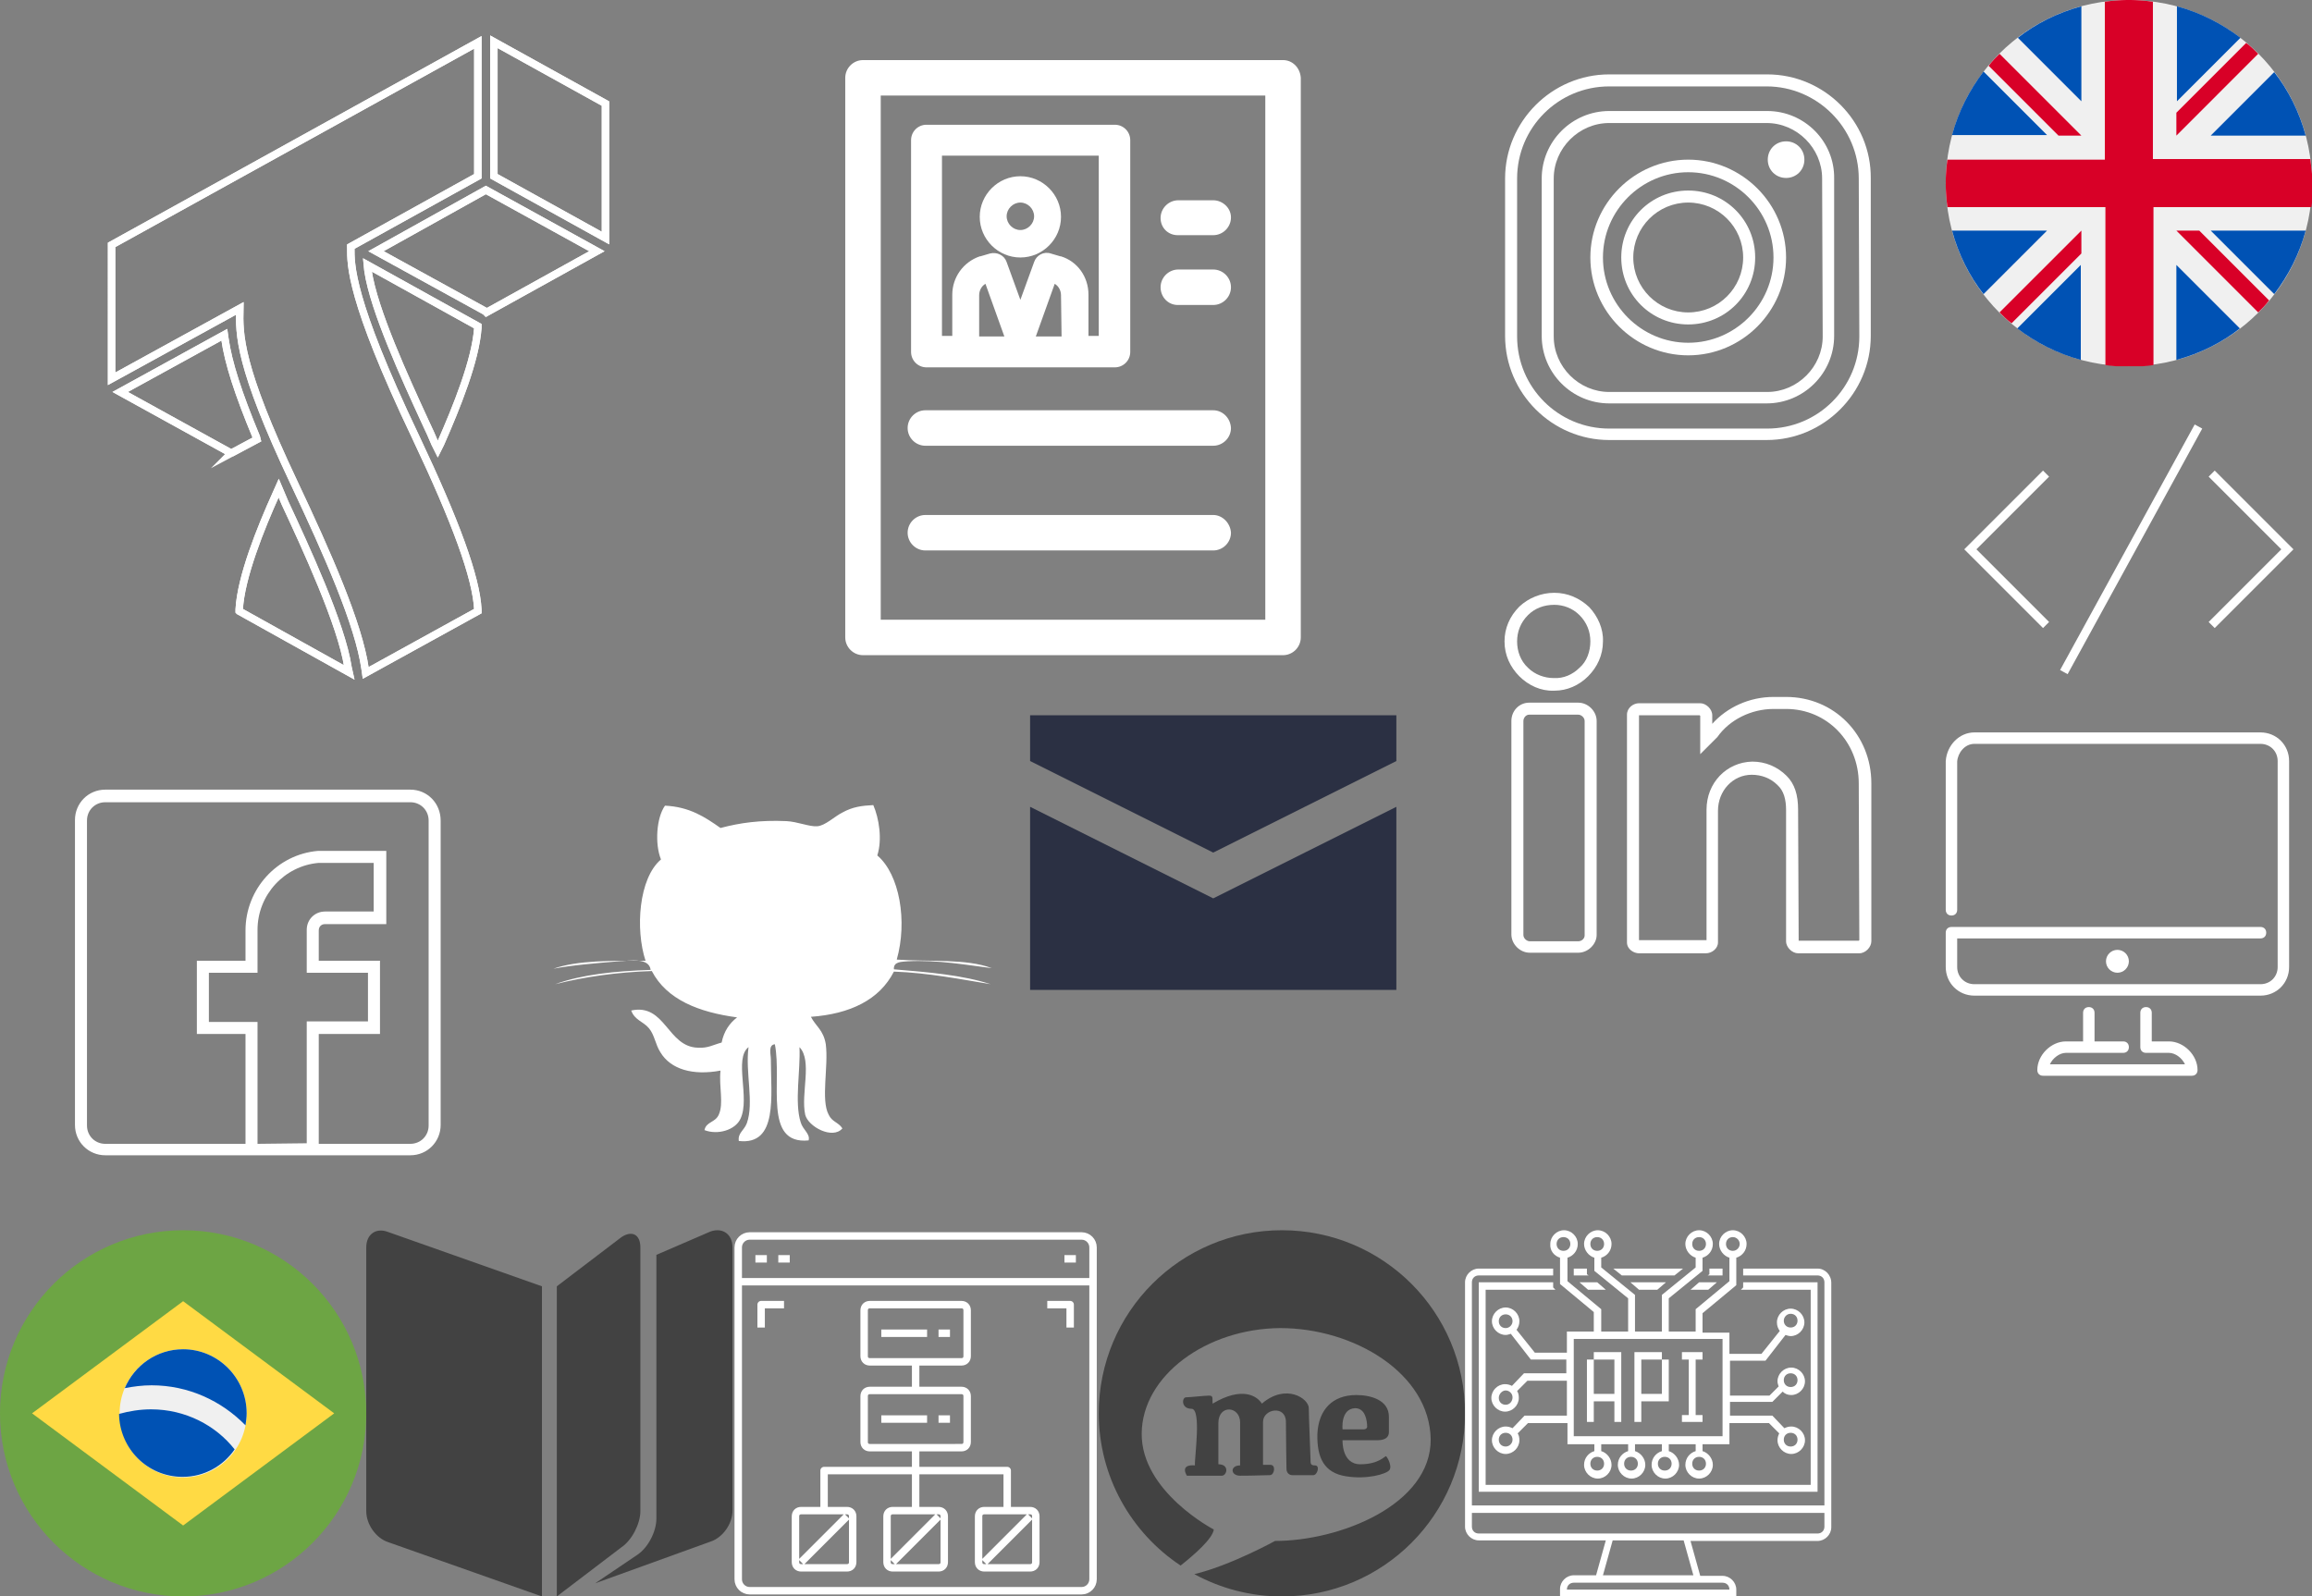 <svg width="404" height="279" xmlns="http://www.w3.org/2000/svg" xmlns:xlink="http://www.w3.org/1999/xlink"><rect width="100%" height="100%" fill="#808080" stroke="none"/><svg version="1.1" id="about_me_gray" x="192" y="215" width="64" height="64" xml:space="preserve" xmlns="http://www.w3.org/2000/svg"><path d="M45.7 40.9c3.3 0 4.3-1.5 4.5-1.4.2.1 1.1 1.7.6 2.4-.5.7-3.9 1.7-7.6 1.1-3.8-.6-5.1-3.2-5-7.4.2-4.2 2.6-6.8 6.8-6.8 2.4 0 5.7.8 5.7 3.8v2.7c0 .9-.7 1.4-2 1.4h-6.1s-.2 4.2 3.1 4.2zm-3.1-6.1h3.7s.5 0 .6-.4c0-1.1-.3-3.3-2.1-3.3-2.6.1-2.2 3.7-2.2 3.7zm-21.1 8.1h-6.1c-1-1.7.4-1.9 1.4-1.8-.1-1.3 1.2-9.9-.6-9.9-1.8 0-1.7-1.9-1-2 .7 0 3.3-.3 4.1-.3.8 0 .5.6.6 1.4 5.2-3.1 7.8-1.3 8.6 0 4.2-3.6 8.2-.9 8.2.8 0 1.7.3 8.1.3 8.9 0 .8 0 1.1.8 1.1.9 0 .4 1.7-.3 1.7h-3.7c-.5 0-1-.4-1-1.1s-.1-5.2-.1-8.2c0-3-4-2.3-4 0V41H30c1 0 .7 1.8-.1 1.8-1 0-2.5.1-5.2.1-1.7 0-1.8-1.8 0-1.8v-7.5c0-2.9-3.8-3.2-3.8.1v7.2c2 0 1.5 2 .6 2zM32 64c-5.5 0-10.7-1.4-15.3-3.9 6.3-1.5 14.1-5.8 14.1-5.8 11.3 0 27.3-6.3 27.2-17.8-.2-11.5-13.4-19.4-26.3-19.4-12.9.1-24.1 8.3-24.2 18.4-.1 10.2 12.6 16.8 12.6 16.8-.2 1.6-3.4 4.4-5.8 6.3C5.7 52.9 0 43.1 0 32 0 14.3 14.3 0 32 0s32 14.3 32 32-14.3 32-32 32z" fill="#424242"/></svg><svg version="1.1" id="brazil" y="215" width="64" height="64" xml:space="preserve" xmlns="http://www.w3.org/2000/svg"><circle cx="32" cy="32" r="32" fill="#6da544"/><path d="M32 12.4L58.4 32 32 51.6 5.6 32z" fill="#ffda44"/><ellipse cx="32" cy="32" rx="11.1" ry="11.2" fill="#f0f0f0"/><path d="M26.4 31.3c-1.9 0-3.8.3-5.6.8.1 6.1 5 11 11.1 11 3.8 0 7.1-1.9 9.1-4.8-3.3-4.2-8.6-7-14.6-7zm16.5 2.8c.1-.7.2-1.4.2-2.1 0-6.2-5-11.2-11.1-11.2-4.6 0-8.5 2.8-10.2 6.8 1.5-.3 3.1-.5 4.7-.5 6.4 0 12.2 2.7 16.4 7z" fill="#0052b4"/></svg><svg version="1.1" id="facebook" y="125" width="90" height="90" xml:space="preserve" xmlns="http://www.w3.org/2000/svg"><path d="M70.7 12H17.4c-3 0-5.3 2.4-5.3 5.3v53.3c0 3 2.4 5.3 5.3 5.3h53.3c3 0 5.3-2.4 5.3-5.3V17.4c0-3-2.3-5.4-5.3-5.4zM44 73.9V52.6h-8.5V44H44v-7.5c0-6.1 4.7-11.2 10.7-11.7h9.6v8.5h-8.5c-1.8 0-3.2 1.4-3.2 3.2V44h10.7v8.5H52.6v21.3l-8.6.1zm29.9-3.2c0 1.8-1.4 3.2-3.2 3.2h-16V54.7h10.7V41.9H54.7v-5.3c0-.6.4-1.1 1.1-1.1h10.7V22.7H54.6c-7.2.6-12.7 6.7-12.7 13.9v5.3h-8.5v12.8h8.5v19.2H17.4c-1.8 0-3.2-1.4-3.2-3.2V17.4c0-1.8 1.4-3.2 3.2-3.2h53.3c1.8 0 3.2 1.4 3.2 3.2v53.3z" transform="translate(1 1)" fill="#fff"/></svg><svg version="1.1" id="github" x="90" y="125" width="90" height="90" xml:space="preserve" xmlns="http://www.w3.org/2000/svg"><path id="dGithub__x28_alt_x29_" d="M62.6 15.7c1 2.3 1.6 6 .7 8.8 3.9 3.3 5.3 11.5 3.4 18.2 5.6.4 12.2-.2 16.6 1.5-4-.5-9.5-1.5-14.7-1.2-1 .1-2.5 0-2.4 1.4 6 .5 12 1 16.9 2.6-4.9-.8-10.9-2-16.9-2.2-2.5 4.9-7.6 7.4-14.5 7.9.8 1.6 2.2 2.3 2.6 4.8.5 3.9-.9 9.7.5 12.3.6 1.3 1.7 1.3 2.4 2.4-1.7 2-6-.3-6.5-2.4-.8-3.7 1.3-9.4-1-11.8.2 4-.9 9.6.2 13.1.4 1.4 1.7 2 1.4 3.2-8 .8-4.6-10.3-5.9-16.8-1.2.1-.7 1.8-.7 2.6 0 6.4 1.3 15.1-5.6 14.3-.2-1.4.9-1.8 1.4-3.1 1.3-3.6-.3-8.9.3-13.3-2.6 2 .3 8.9-1.4 12.5-.9 2-4 2.9-6.3 2 .3-1.5 1.9-1.3 2.5-2.7.9-2 0-4.8.3-7.7-4.8.9-8.7-.2-10.5-3.2-.9-1.4-1-3-2-4.2-1-1.2-2.5-1.4-3.1-3.1 6-1.3 6.3 6.4 11.7 6.5 1.7.1 2.6-.5 4.1-.9.4-2 1.4-3.4 2.7-4.4-6.7-.9-12.3-3.1-14.9-8.1-6.1.2-11.7 1-16.9 2.3 4.7-1.7 10.5-2.3 16.7-2.5-.3-2.2-3.6-1.6-5.6-1.5-3.7.3-8.4.7-11.4 1.3 4.2-1.5 10.3-1.4 16.1-1.4-1.8-5.5-1.2-14.4 2.7-17.7-1.1-2.7-.8-7.3.7-9.4 4.3.2 7 2 9.7 3.9 3.4-.9 6.9-1.4 11.5-1.2 2 .1 4 1 5.4.9s3-1.7 4.4-2.4c1.8-1 3.4-1.2 5.4-1.3z" fill="#fff"/></svg><svg version="1.1" id="instagram" x="250" width="90" height="90" xml:space="preserve" xmlns="http://www.w3.org/2000/svg"><style>.est0{fill:#fff}</style><path class="est0" d="M57.8 12H30.2C20.2 12 12 20.2 12 30.2v27.5c0 10 8.2 18.2 18.2 18.2h27.5c10 0 18.2-8.2 18.2-18.2V30.2C76 20.2 67.8 12 57.8 12zm16.1 45.8c0 8.9-7.2 16.1-16.1 16.1H30.2c-8.9 0-16.1-7.2-16.1-16.1V30.2c0-8.9 7.2-16.1 16.1-16.1h27.5c8.8 0 16.1 7.2 16.1 16.1l.1 27.6z" transform="translate(1 1)"/><path class="est0" d="M57.8 18.4H30.2c-6.5 0-11.8 5.3-11.8 11.8v27.5c0 6.5 5.3 11.8 11.8 11.8h27.5c6.5 0 11.8-5.3 11.8-11.8V30.2c.1-6.5-5.2-11.8-11.7-11.8zm9.7 39.4c0 5.3-4.4 9.7-9.7 9.7H30.2c-5.3 0-9.7-4.4-9.7-9.7V30.2c0-5.3 4.4-9.7 9.7-9.7h27.5c5.3 0 9.7 4.4 9.7 9.7l.1 27.6z" transform="translate(1 1)"/><path class="est0" d="M44 26.9c-9.4 0-17.1 7.7-17.1 17.1S34.6 61.1 44 61.1 61.1 53.4 61.1 44 53.4 26.9 44 26.9zm0 32c-8.2 0-14.9-6.7-14.9-14.9S35.8 29.1 44 29.1 58.9 35.8 58.9 44 52.2 58.9 44 58.9z" transform="translate(1 1)"/><path class="est0" d="M44 32.3c-6.5 0-11.7 5.2-11.7 11.7S37.5 55.7 44 55.7 55.7 50.5 55.7 44 50.5 32.3 44 32.3zm0 21.3c-5.3 0-9.6-4.3-9.6-9.6s4.3-9.6 9.6-9.6 9.6 4.3 9.6 9.6-4.3 9.6-9.6 9.6zm17.1-29.9c-1.8 0-3.2 1.4-3.2 3.2s1.4 3.2 3.2 3.2 3.2-1.4 3.2-3.2c0-1.8-1.4-3.2-3.2-3.2z" transform="translate(1 1)"/></svg><svg version="1.1" id="linkedin" x="250" y="90" width="90" height="90" xml:space="preserve" xmlns="http://www.w3.org/2000/svg"><path d="M20.6 13.6c-2.3 0-4.5.9-6.1 2.4-1.7 1.7-2.6 3.8-2.6 6.1 0 2.4 1 4.5 2.6 6.1 1.6 1.6 3.8 2.6 6 2.5h.2c2.1 0 4.2-.9 5.8-2.5 1.6-1.6 2.6-3.7 2.6-6.1.1-2.2-.9-4.4-2.4-6-1.7-1.6-3.8-2.5-6.1-2.5zM25 26.7c-1.2 1.2-2.8 1.9-4.5 1.8-1.6 0-3.3-.6-4.5-1.8-1.3-1.2-1.9-2.9-1.9-4.6s.6-3.3 1.9-4.6c1.2-1.2 2.8-1.8 4.6-1.8 1.6 0 3.2.6 4.4 1.8 1.3 1.3 1.9 2.9 1.9 4.6s-.6 3.5-1.9 4.6zm-.2 6.1h-8.6c-1.7 0-3.1 1.4-3.1 3.2v37.3c0 1.7 1.5 3.2 3.2 3.2h8.5c1.7 0 3.2-1.5 3.2-3.1V36c0-1.7-1.5-3.2-3.2-3.2zm1.1 40.7c0 .5-.5 1-1.1 1h-8.5c-.5 0-1.1-.5-1.1-1.1V36c0-.5.4-1.1 1-1.1h8.6c.5 0 1.1.5 1.1 1.1v37.5zm35.2-41.7h-2.2c-4.2 0-8.1 1.8-10.7 4.7V35c0-1.1-1.1-2.1-2.1-2.1H35.4c-1 0-2.1.8-2.1 2v39.8c0 1.2 1.2 1.9 2.1 1.9h11.7c1 0 2.1-.8 2.1-1.9v-23c0-3.5 2.6-6.3 5.9-6.3 1.7 0 3.3.6 4.5 1.8 1.1 1 1.5 2.5 1.5 4.4v22.9c0 1.1 1.1 2.1 2.1 2.1h10.7c1.1 0 2.1-1.1 2.1-2.1V46.9c0-8.5-6.5-15.1-14.9-15.1zm12.8 42.5l-.1.1H63.3l-.1-22.9c0-2.6-.6-4.5-2-5.9-1.6-1.6-3.7-2.5-6-2.5-4.5.1-8 3.7-8 8.4v22.8H35.4V35H46l.1.1v6.7l2.9-2.9.1-.1c2.1-3 5.9-4.9 9.8-4.9h2.2c7.2 0 12.7 5.8 12.7 13l.1 27.4z" transform="translate(1)" fill="#fff"/></svg><svg version="1.1" id="logo_T" width="125" height="125" xml:space="preserve" xmlns="http://www.w3.org/2000/svg"><g id="gtwisted-t"><g id="goutlined-white"><g id="ggroup" transform="translate(77 30)" fill="none" stroke="#fff" stroke-width="1.3"><path id="gShape" d="M9.3-22.7l19.5 10.8v23.5L9.3.8v-23.5zm18 36.6L8 24.6l-.2-.2-19.1-10.5L7.9 3.2l19.4 10.7zm-63.9 35.3L-56 38.5l18.2-10 .1.7c.6 4.2 2.3 9.5 5.5 17.2l.1.4-4.5 2.4zm1.4 27.6v-.3c.3-5.6 3.7-14.1 6.5-20.3l.4-.9 1.1 2.6c3.5 7.5 9.9 21.3 11 28.7l.2.9-19.2-10.7zm41.7-.3v.3l-19.6 10.8-.1-.7c-1.1-7.8-6.6-20.2-12.4-32.5-9.7-20.5-9.6-25.9-9.5-30.5l-22.4 12.3V12.8l64-35.4V.8l-22.2 12.3v.2c0 2.9-.2 8.9 11.3 33 7.1 15 10.6 24.6 10.9 30.2zM0 47.5l-.5 1-.5-1c-.4-1-1-2.3-1.8-4-3.3-7.2-8.9-19.3-9.9-26.2l-.1-1L6.5 27v.3C6.1 33 2.8 41.1 0 47.5z" stroke-miterlimit="10"/><path id="gShape_1_" d="M9.3-22.7l19.5 10.8v23.5L9.3.8v-23.5zm18 36.6L8 24.6l-.2-.2-19.1-10.5L7.9 3.2l19.4 10.7zm-63.9 35.3L-56 38.5l18.2-10 .1.7c.6 4.2 2.3 9.5 5.5 17.2l.1.4-4.5 2.4zm1.4 27.6v-.3c.3-5.6 3.7-14.1 6.5-20.3l.4-.9 1.1 2.6c3.5 7.5 9.9 21.3 11 28.7l.2.9-19.2-10.7zm41.7-.3v.3l-19.6 10.8-.1-.7c-1.1-7.8-6.6-20.2-12.4-32.5-9.7-20.5-9.6-25.9-9.5-30.5l-22.4 12.3V12.8l64-35.4V.8l-22.2 12.3v.2c0 2.9-.2 8.9 11.3 33 7.1 15 10.6 24.6 10.9 30.2zM0 47.5l-.5 1-.5-1c-.4-1-1-2.3-1.8-4-3.3-7.2-8.9-19.3-9.9-26.2l-.1-1L6.5 27v.3C6.1 33 2.8 41.1 0 47.5z"/></g></g></g></svg><svg version="1.1" id="mail" x="180" y="125" width="64" height="48" xml:space="preserve" xmlns="http://www.w3.org/2000/svg"><path d="M0 0v8l32 16L64 8V0H0zm0 16v32h64V16L32 32 0 16z" fill="#2b3043"/></svg><svg version="1.1" id="my_story_gray" x="64" y="215" width="64" height="64" xml:space="preserve" xmlns="http://www.w3.org/2000/svg"><path d="M0 3v46.1c0 2.3 1.7 4.7 3.8 5.4L30.7 64V9.8L3.8.3C1.7-.5 0 .7 0 3zm33.3 6.8V64l11.3-8.6c1.8-1.2 3.3-4.1 3.3-6.3V3c0-2.3-1.5-3-3.3-1.8L33.3 9.8zM40 61.7l20.2-7.3c2.1-.7 3.8-3.1 3.8-5.4V3C64 .7 62.3-.5 60.2.2l-9.5 4.1v46.1c0 2.3-1.5 5.1-3.3 6.3l-7.4 5z" fill="#424242"/></svg><svg version="1.1" id="project_management" x="128" y="215" width="64" height="64" xml:space="preserve" xmlns="http://www.w3.org/2000/svg"><style>.jst0{fill:none;stroke:#fff;stroke-width:1.3;stroke-linejoin:round}</style><g id="j_6-Planning"><path class="jst0" d="M3 1h58c1.1 0 2 .9 2 2v58c0 1.1-.9 2-2 2H3c-1.1 0-2-.9-2-2V3c0-1.1.9-2 2-2zM1 9h62M4 5h2m2 0h2m48 0h2"/><path class="jst0" d="M24 13h16c.6 0 1 .4 1 1v8c0 .6-.4 1-1 1H24c-.6 0-1-.4-1-1v-8c0-.6.4-1 1-1zm0 15h16c.6 0 1 .4 1 1v8c0 .6-.4 1-1 1H24c-.6 0-1-.4-1-1v-8c0-.6.4-1 1-1zm4 21h8c.6 0 1 .4 1 1v8c0 .6-.4 1-1 1h-8c-.6 0-1-.4-1-1v-8c0-.6.4-1 1-1zm16 0h8c.6 0 1 .4 1 1v8c0 .6-.4 1-1 1h-8c-.6 0-1-.4-1-1v-8c0-.6.4-1 1-1zm-32 0h8c.6 0 1 .4 1 1v8c0 .6-.4 1-1 1h-8c-.6 0-1-.4-1-1v-8c0-.6.4-1 1-1zm4 0v-7h32v7M32 23v5m0 10v11m-20 9l8-8m8 8l8-8m8 8l8-8M26 18h8m2 0h2M26 33h8m2 0h2M9 13H5v4m54 0v-4h-4"/></g></svg><svg version="1.1" id="resume" x="125" width="125" height="125" xml:space="preserve" xmlns="http://www.w3.org/2000/svg"><style>.kst0{fill:#fff}</style><path class="kst0" d="M53.3 45c3.9 0 7.1-3.2 7.1-7.1s-3.2-7.1-7.1-7.1-7.1 3.2-7.1 7.1 3.2 7.1 7.1 7.1zm0-9.6c1.3 0 2.4 1.1 2.4 2.4 0 1.3-1.1 2.4-2.4 2.4s-2.4-1.1-2.4-2.4c0-1.3 1.1-2.4 2.4-2.4z"/><path class="kst0" d="M99.2 10.5H25.8c-1.7 0-3.1 1.4-3.1 3.1v97.8c0 1.7 1.4 3.1 3.1 3.1h73.4c1.7 0 3.1-1.4 3.1-3.1V13.6c-.1-1.7-1.4-3.1-3.1-3.1zm-3.1 97.8H28.9V16.7h67.2v91.6z"/><path class="kst0" d="M36.9 64.2h32.9c1.5 0 2.7-1.2 2.7-2.7v-37c0-1.5-1.2-2.7-2.7-2.7H36.9c-1.5 0-2.7 1.2-2.7 2.7v37c0 1.5 1.2 2.7 2.7 2.7zm23.6-5.4H56l3.3-9.2c.7.4 1.1 1.2 1.1 2l.1 7.2zm-14.4 0v-7.2c0-.8.4-1.6 1.1-2l3.3 9.2h-4.4zm-6.5-31.6H67v31.5h-1.8v-7.2c0-3.1-1.9-5.8-4.8-6.7h-.1l-1.7-.5c-1.2-.4-2.5.3-2.9 1.5l-2.4 6.6-2.4-6.6c-.4-1.2-1.7-1.8-2.9-1.5l-1.7.5h-.1c-2.9 1-4.8 3.7-4.8 6.7v7.2h-1.8V27.2zM87 71.7H36.7c-1.7 0-3.1 1.4-3.1 3.1s1.4 3.1 3.1 3.1H87c1.7 0 3.1-1.4 3.1-3.1-.1-1.8-1.5-3.1-3.1-3.1zm-6.2-18.4H87c1.7 0 3.1-1.4 3.1-3.1s-1.4-3.1-3.1-3.1h-6.1c-1.7 0-3.1 1.4-3.1 3.1s1.3 3.1 3 3.1zm0-12.2H87c1.7 0 3.1-1.4 3.1-3.1s-1.5-3-3.1-3h-6.1c-1.7 0-3.1 1.4-3.1 3.1s1.3 3 3 3zM87 90H36.7c-1.7 0-3.1 1.4-3.1 3.1s1.4 3.1 3.1 3.1H87c1.7 0 3.1-1.4 3.1-3.1C90 91.4 88.6 90 87 90z"/></svg><svg version="1.1" id="software_eng" x="256" y="215" width="64" height="64" xml:space="preserve" xmlns="http://www.w3.org/2000/svg"><style>.lst0{fill:#fff}</style><path class="lst0" d="M22.5 29.9h3.6v3.6h1.2V21.3h-4.8v1.3h3.6v6h-3.6v-6h-1.2v10.9h1.2zm8.3 0h4.8v-7.3h-1.2v6h-3.6v-6h3.6v-1.3h-4.8v12.2h1.2zm10.7 2.4h-1.2v-9.7h1.2v-1.3h-3.6v1.3h1.2v9.7h-1.2v1.2h3.6z"/><path class="lst0" d="M16.6 4.8v4.6l5.9 4.9v3.4h-4.7v3.7h-5.6l-3.2-4c.3-.4.5-.9.5-1.5 0-1.3-1.1-2.4-2.4-2.4s-2.4 1.1-2.4 2.4 1.1 2.4 2.4 2.4c.3 0 .6-.1.9-.2l3.5 4.5h6.2V25h-7.4l-2.1 2.2c-.4-.2-.8-.3-1.2-.3-1.3 0-2.4 1.1-2.4 2.4s1.1 2.4 2.4 2.4 2.4-1.1 2.4-2.4c0-.5-.1-.9-.3-1.2l1.8-1.8h6.9v6.1h-7.4l-2.1 2.2c-.4-.2-.8-.3-1.2-.3-1.3 0-2.4 1.1-2.4 2.4 0 1.3 1.1 2.4 2.4 2.4s2.4-1.1 2.4-2.4c0-.5-.1-.9-.3-1.2l1.8-1.8h6.9v3.7h4.7v1.2c-1 .3-1.8 1.2-1.8 2.4 0 1.3 1.1 2.4 2.4 2.4s2.4-1.1 2.4-2.4c0-1.1-.8-2.1-1.8-2.4v-1.2h4.7v1.2c-1 .3-1.8 1.2-1.8 2.4 0 1.3 1.1 2.4 2.4 2.4s2.4-1.1 2.4-2.4c0-1.1-.8-2.1-1.8-2.4v-1.2h4.7v1.2c-1 .3-1.8 1.2-1.8 2.4 0 1.3 1.1 2.4 2.4 2.4s2.4-1.1 2.4-2.4c0-1.1-.8-2.1-1.8-2.4v-1.2h4.7v1.2c-1 .3-1.8 1.2-1.8 2.4 0 1.3 1.1 2.4 2.4 2.4s2.4-1.1 2.4-2.4c0-1.1-.8-2.1-1.8-2.4v-1.2h4.7v-3.7h6.9l1.8 1.8c-.2.4-.3.8-.3 1.2 0 1.3 1.1 2.4 2.4 2.4s2.4-1.1 2.4-2.4c0-1.3-1.1-2.4-2.4-2.4-.4 0-.8.1-1.2.3l-2.1-2.2h-7.4V30h7.4l1.8-1.8c.4.4.9.6 1.5.6 1.3 0 2.4-1.1 2.4-2.4S58.3 24 57 24s-2.4 1.1-2.4 2.4c0 .3.1.6.2.9l-1.6 1.6h-6.9v-6.1h6.2l3.5-4.5c.3.1.6.2.9.2 1.3 0 2.4-1.1 2.4-2.4s-1.1-2.4-2.4-2.4-2.4 1.1-2.4 2.4c0 .6.2 1.1.5 1.5l-3.2 4h-5.6v-3.7h-4.7v-3.4l5.9-4.9V4.8c1-.3 1.8-1.2 1.8-2.4 0-1.3-1.1-2.4-2.4-2.4s-2.4 1.1-2.4 2.4c0 1.1.8 2.1 1.8 2.4v4.1l-5.9 4.9v3.9h-4.7v-5.8l5.9-4.8V4.8c1-.3 1.8-1.2 1.8-2.4 0-1.3-1.1-2.4-2.4-2.4s-2.4 1.1-2.4 2.4c0 1.1.8 2.1 1.8 2.4v1.7l-5.9 4.8v6.4h-4.7v-6.4l-5.9-4.8V4.8c1-.3 1.8-1.2 1.8-2.4 0-1.3-1.1-2.4-2.4-2.4s-2.4 1.1-2.4 2.4c0 1.1.8 2.1 1.8 2.4v2.3l5.9 4.8v5.8h-4.7v-3.9l-5.9-4.9V4.8c1-.3 1.8-1.2 1.8-2.4 0-1.3-1.1-2.4-2.4-2.4s-2.4 1.1-2.4 2.4c-.1 1.2.7 2.1 1.7 2.4zM7.1 17.1c-.7 0-1.2-.5-1.2-1.2s.5-1.2 1.2-1.2 1.2.5 1.2 1.2c0 .6-.5 1.2-1.2 1.2zm0 13.4c-.7 0-1.2-.5-1.2-1.2S6.5 28 7.1 28s1.2.5 1.2 1.2-.5 1.3-1.2 1.3zm0 7.3c-.7 0-1.2-.5-1.2-1.2s.5-1.2 1.2-1.2 1.2.5 1.2 1.2c0 .6-.5 1.2-1.2 1.2zm49.8-2.4c.7 0 1.2.5 1.2 1.2s-.5 1.2-1.2 1.2-1.2-.5-1.2-1.2.5-1.2 1.2-1.2zm0-10.4c.7 0 1.2.5 1.2 1.2s-.5 1.2-1.2 1.2-1.2-.5-1.2-1.2.5-1.2 1.2-1.2zm0-10.4c.7 0 1.2.5 1.2 1.2s-.5 1.2-1.2 1.2-1.2-.5-1.2-1.2c0-.6.5-1.2 1.2-1.2zM45.6 2.4c0-.7.5-1.2 1.2-1.2s1.2.6 1.2 1.2-.5 1.2-1.2 1.2-1.2-.5-1.2-1.2zm-5.9 0c0-.7.5-1.2 1.2-1.2s1.2.5 1.2 1.2-.5 1.2-1.2 1.2-1.2-.5-1.2-1.2zm-17.8 0c0-.7.5-1.2 1.2-1.2s1.2.5 1.2 1.2-.5 1.2-1.2 1.2-1.2-.5-1.2-1.2zm2.4 38.4c0 .7-.5 1.2-1.2 1.2s-1.2-.5-1.2-1.2.5-1.2 1.2-1.2 1.2.5 1.2 1.2zm5.9 0c0 .7-.5 1.2-1.2 1.2s-1.2-.5-1.2-1.2.5-1.2 1.2-1.2 1.2.5 1.2 1.2zm5.9 0c0 .7-.5 1.2-1.2 1.2s-1.2-.5-1.2-1.2.5-1.2 1.2-1.2 1.2.5 1.2 1.2zm6 0c0 .7-.5 1.2-1.2 1.2s-1.2-.5-1.2-1.2.5-1.2 1.2-1.2 1.2.5 1.2 1.2zM45 18.9V36H19V19h26zM17.2 1.2c.7 0 1.2.5 1.2 1.2s-.5 1.2-1.2 1.2S16 3.1 16 2.4s.5-1.2 1.2-1.2z"/><path class="lst0" d="M61.6 6.7h-13v1.2h13c.7 0 1.2.5 1.2 1.2v39H1.2v-39c0-.7.5-1.2 1.2-1.2h13V6.7h-13C1.1 6.7 0 7.8 0 9.1v42.7c0 1.3 1.1 2.4 2.4 2.4h22.2l-1.7 6.1H19c-1.3 0-2.4 1.1-2.4 2.4V64h30.8v-1.2c0-1.3-1.1-2.4-2.4-2.4h-3.9l-1.7-6.1h22.2c1.3 0 2.4-1.1 2.4-2.4V9.2c0-1.4-1.1-2.5-2.4-2.5zM41.5 61.6H45c.7 0 1.2.5 1.2 1.2H17.8c0-.7.5-1.2 1.2-1.2h22.5zm-1.6-1.3H24.1l1.7-6.1h12.4l1.7 6.1zm22.9-8.5c0 .7-.5 1.2-1.2 1.2H2.4c-.7 0-1.2-.5-1.2-1.2v-2.4h61.6v2.4z"/><path class="lst0" d="M19 6.7v1.2h2.6l-.3-.2v-1zm17.6 1.2l1.5-1.2H25.9l1.5 1.2zM45 6.7h-2.3v1l-.3.2H45zm-11.4 3.7l1.5-1.3h-6.2l1.5 1.3z"/><path class="lst0" d="M2.4 9.1v36.6h59.2V9.1h-13v.9l-.4.4h12.2v34.1H3.6V10.4h12.2l-.4-.4v-.9z"/><path class="lst0" d="M24.6 10.4l-1.5-1.3H20l1.5 1.3zm14.8 0h3.1L44 9.1h-3.1z"/></svg><svg version="1.1" id="united-kingdom" x="340" width="64" height="64" xml:space="preserve" xmlns="http://www.w3.org/2000/svg"><style>.mst2{fill:#d80027}</style><circle cx="32" cy="32" r="32" fill="#f0f0f0"/><path d="M6.6 12.5c-2.5 3.3-4.4 7-5.5 11.1h16.6L6.6 12.5zm56.3 11.2c-1.1-4.1-3-7.9-5.5-11.1L46.3 23.7h16.6zM1.1 40.3c1.1 4.1 3 7.9 5.5 11.1l11.1-11.1H1.1zM51.5 6.6c-3.3-2.5-7-4.4-11.1-5.5v16.6L51.5 6.6zm-39 50.8c3.3 2.5 7 4.4 11.1 5.5V46.3L12.5 57.4zM23.7 1.1c-4.1 1.1-7.9 3-11.1 5.5l11.1 11.1V1.1zm16.6 61.8c4.1-1.1 7.9-3 11.1-5.5L40.3 46.3v16.6zm6-22.6l11.1 11.1c2.5-3.3 4.4-7 5.5-11.1H46.3z" fill="#0052b4"/><path class="mst2" d="M63.7 27.8H36.2V.3a29.663 29.663 0 0 0-8.4 0v27.6H.3C.1 29.2 0 30.6 0 32c0 1.4.1 2.8.3 4.2h27.6v27.6a29.663 29.663 0 0 0 8.4 0V36.2h27.6c.2-1.4.3-2.8.3-4.2-.2-1.4-.3-2.8-.5-4.2z"/><path class="mst2" d="M40.3 40.3l14.3 14.3c.7-.7 1.3-1.3 1.9-2.1L44.3 40.3h-4zm-16.6 0L9.4 54.6c.7.7 1.3 1.3 2.1 1.9l12.2-12.2v-4zm0-16.6L9.4 9.4c-.7.7-1.3 1.3-1.9 2.1l12.2 12.2h4zm16.6 0L54.6 9.4c-.7-.7-1.3-1.3-2.1-1.9L40.3 19.7v4z"/></svg><svg version="1.1" id="web_des" x="340" y="128" width="60" height="60" xml:space="preserve" xmlns="http://www.w3.org/2000/svg"><g id="nPeople"><g id="nIcon-28"><path id="nimac" d="M39 54h-3v-5c0-.6-.4-1-1-1s-1 .4-1 1v6c0 .6.4 1 1 1h4c1.1 0 2.3.9 2.8 2H18.2c.5-1.1 1.7-2 2.8-2h10c.6 0 1-.4 1-1s-.4-1-1-1h-5v-5c0-.6-.4-1-1-1s-1 .4-1 1v5h-3c-2.6 0-5 2.4-5 5 0 .6.4 1 1 1h26c.6 0 1-.4 1-1 0-2.6-2.4-5-5-5M28 40c0 1.1.9 2 2 2s2-.9 2-2-.9-2-2-2-2 .9-2 2M60 5v36c0 2.8-2.2 5-5 5H5c-2.8 0-5-2.2-5-5v-6c0-.6.4-1 1-1h54c.6 0 1 .4 1 1s-.4 1-1 1H2v5c0 1.7 1.3 3 3 3h50c1.7 0 3-1.3 3-3V5c0-1.7-1.3-3-3-3H5C3.3 2 2.1 3.6 2 5.1V31c0 .6-.4 1-1 1s-1-.4-1-1V5c.2-2.8 2.4-5 5-5h50c2.8 0 5 2.2 5 5" fill="#fff"/></g></g></svg><svg version="1.1" id="web_dev" x="340" y="64" width="64" height="64" xml:space="preserve" xmlns="http://www.w3.org/2000/svg"><path d="M17 44.7L4.3 32m0 0L17 19.3m30 0L59.7 32m0 0L47 44.7m-26 8.1l22.8-41.6" fill="none" stroke="#fff" stroke-width="1.5" stroke-linecap="square" stroke-miterlimit="10"/></svg></svg>